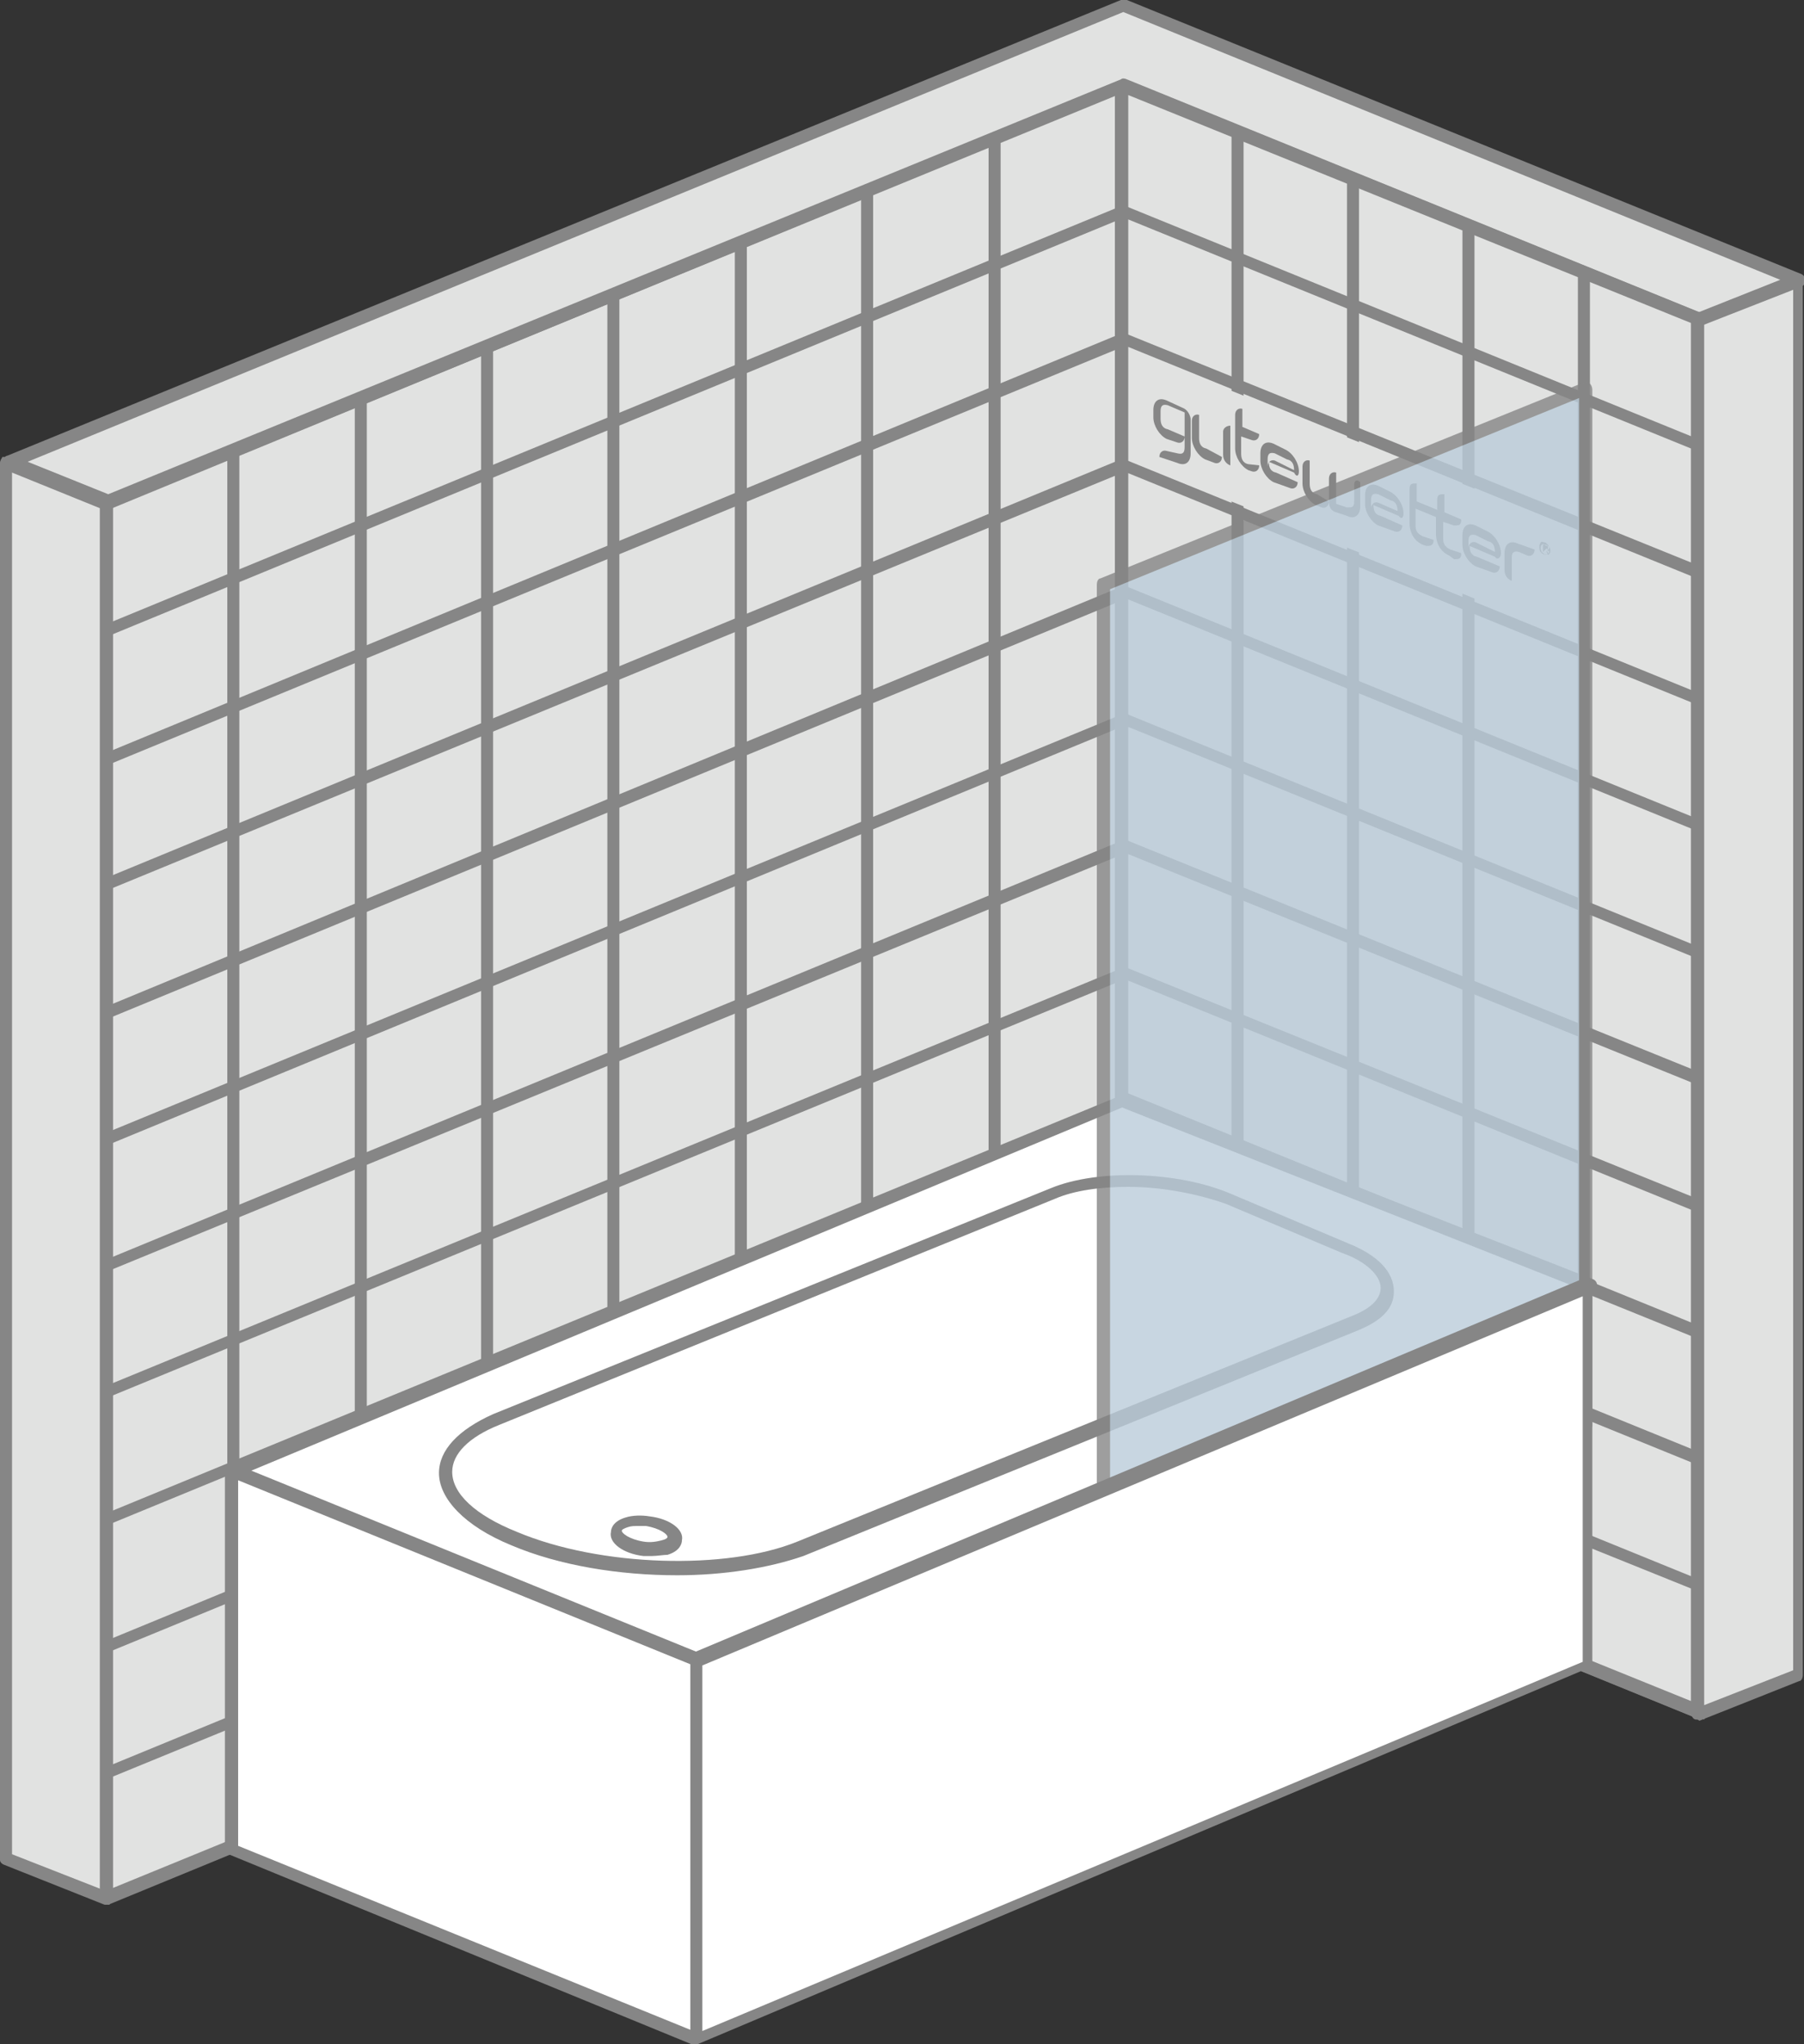 <?xml version="1.0" encoding="utf-8"?>
<!-- Generator: Adobe Illustrator 23.1.0, SVG Export Plug-In . SVG Version: 6.00 Build 0)  -->
<svg version="1.1" id="Слой_1" xmlns="http://www.w3.org/2000/svg" xmlns:xlink="http://www.w3.org/1999/xlink" x="0px" y="0px"
	 width="150px" height="170px" viewBox="0 0 150 170" style="enable-background:new 0 0 150 170;" xml:space="preserve">
<rect x="0" y="0" width="150" height="170" fill="#333333" stroke="none"/>
<style type="text/css">
	.st0{fill:#E1E2E1;}
	.st1{fill:#868686;}
	.st2{opacity:0.8;enable-background:new    ;}
	.st3{fill:#BACCD9;}
	.st4{opacity:0.7;enable-background:new    ;}
	.st5{fill-rule:evenodd;clip-rule:evenodd;fill:#E1E2E2;}
	.st6{fill:#878787;}
	.st7{fill:#E1E2E2;}
	.st8{fill-rule:evenodd;clip-rule:evenodd;fill:#BACDDA;}
	.st9{opacity:0.8;}
	.st10{fill-rule:evenodd;clip-rule:evenodd;fill:#BACDDA;stroke:#878787;stroke-miterlimit:10;}
	.st11{fill-rule:evenodd;clip-rule:evenodd;fill:#E1E2E1;}
	.st12{fill-rule:evenodd;clip-rule:evenodd;fill:#BACCD9;}
	.st13{fill-rule:evenodd;clip-rule:evenodd;fill:#FFFFFF;}
	.st14{fill:#FFFFFF;}
	.st15{fill:#BACDDA;}
	.st16{fill:none;}
	
		.st17{fill-rule:evenodd;clip-rule:evenodd;fill:#E1E2E1;stroke:#868686;stroke-linecap:round;stroke-linejoin:round;stroke-miterlimit:10;}
	
		.st18{fill-rule:evenodd;clip-rule:evenodd;fill:#E1E2E1;stroke:#868686;stroke-width:1.5;stroke-linecap:round;stroke-linejoin:round;stroke-miterlimit:10;}
</style>
<g>
	<g>
		<g>
			<polygon class="st11" points="93.4,123.2 8.9,157.8 8.9,41.7 93.4,7 			"/>
			<path class="st1" d="M8.9,158.3c-0.1,0-0.2,0-0.3-0.1c-0.1-0.1-0.2-0.3-0.2-0.5V41.7c0-0.2,0.1-0.5,0.3-0.5L93.2,6.6
				c0.2-0.1,0.3,0,0.5,0.1c0.3,0.1,0.3,0.1,0.3,0.3V123c0,0.2-0.1,0.5-0.3,0.5L9,158.1C9,158.2,8.9,158.3,8.9,158.3z M9.4,42V157
				l83.5-34.2V7.8L9.4,42z"/>
		</g>
		<g>
			<polygon class="st11" points="93.4,7 141.4,26.5 149.5,23.2 93.4,0.5 0.8,38.4 8.9,41.7 			"/>
			<path class="st1" d="M8.9,42.3c-0.1,0-0.1,0-0.2,0l-8.1-3.4c-0.2-0.1-0.3-0.3-0.3-0.5c0-0.2,0.1-0.5,0.3-0.5L93.2,0
				c0.1,0,0.3,0,0.5,0l56.1,22.8c0.2,0.1,0.3,0.3,0.3,0.5c0,0.2-0.1,0.5-0.3,0.5l-8.1,3.3c-0.1,0-0.3,0-0.5,0L93.4,7.7L9.1,42.3
				C9.1,42.3,9,42.3,8.9,42.3z M2.3,38.4l6.7,2.7L93.2,6.6c0.1-0.1,0.3-0.1,0.5,0L141.4,26l6.7-2.7L93.4,1L2.3,38.4z"/>
		</g>
		<g>
			<g>
				<g>
					<polygon class="st11" points="141.3,142.3 93.3,123 93.3,7 141.3,26.5 					"/>
					<path class="st1" d="M141.3,142.9c-0.1,0-0.1,0-0.2,0l-48-19.6c-0.2-0.1-0.3-0.3-0.3-0.5V7c0.1-0.2,0.2-0.2,0.3-0.3
						s0.3-0.1,0.5-0.1l48,19.5c0.2,0.1,0.3,0.3,0.3,0.5v115.9c0,0.2-0.1,0.3-0.2,0.5C141.5,142.9,141.4,142.9,141.3,142.9z
						 M93.8,122.5l46.9,19V26.9l-46.9-19V122.5z"/>
				</g>
				<g>
					<g>
						<polygon class="st1" points="93.2,123.4 93.5,122.4 141.4,141.9 141.1,142.9 						"/>
					</g>
					<g>
						<polygon class="st1" points="93,112.9 93.5,111.9 141.4,131.4 141.1,132.3 						"/>
					</g>
					<g>
						<polygon class="st1" points="93.2,102.3 93.5,101.3 141.4,120.8 141.1,121.8 						"/>
					</g>
					<g>
						<polygon class="st1" points="93,91.8 93.5,90.8 141.4,110.3 141.1,111.3 						"/>
					</g>
					<g>
						<polygon class="st1" points="93.2,81.3 93.5,80.4 141.4,99.8 141.1,100.8 						"/>
					</g>
					<g>
						<polygon class="st1" points="93,70.7 93.5,69.8 141.4,89.2 141.1,90.2 						"/>
					</g>
					<g>
						<polygon class="st1" points="93.2,60.2 93.5,59.3 141.4,78.8 141.1,79.7 						"/>
					</g>
					<g>
						<polygon class="st1" points="93.2,49.6 93.5,48.7 141.4,68.2 141.1,69.1 						"/>
					</g>
					<g>
						<polygon class="st1" points="93.2,39.1 93.5,38.2 141.4,57.7 141.1,58.6 						"/>
					</g>
					<g>
						<polygon class="st1" points="93.2,28.6 93.5,27.7 141.4,47.1 141.1,48.1 						"/>
					</g>
					<g>
						<polygon class="st1" points="93.2,18 93.5,17.1 141.4,36.6 141.1,37.5 						"/>
					</g>
					<g>
						<polygon class="st1" points="93.2,7.5 93.5,6.6 141.4,26.1 141.1,27 						"/>
					</g>
				</g>
				<g>
					<g>
						<rect x="92.8" y="7" class="st1" width="1" height="115.9"/>
					</g>
					<g>
						<rect x="102.4" y="11" class="st1" width="1" height="115.9"/>
					</g>
					<g>
						<rect x="112" y="14.8" class="st1" width="1" height="115.9"/>
					</g>
					<g>
						<rect x="121.6" y="18.7" class="st1" width="1" height="115.9"/>
					</g>
					<g>
						<rect x="131.2" y="22.7" class="st1" width="1" height="115.9"/>
					</g>
					<g>
						<rect x="140.8" y="26.5" class="st1" width="1" height="115.9"/>
					</g>
				</g>
			</g>
		</g>
		<g>
			<polygon class="st11" points="141.1,26.6 149.5,23.2 149.5,139.2 141.1,142.5 			"/>
			<path class="st1" d="M141.1,143c-0.1,0-0.2,0-0.3-0.1c-0.1-0.1-0.2-0.3-0.2-0.5V26.6c0-0.2,0.1-0.5,0.3-0.5l8.3-3.3
				c0.2-0.1,0.3,0,0.5,0.1c0.1,0.1,0.2,0.3,0.2,0.5v115.9c0,0.2-0.1,0.5-0.3,0.5l-8.3,3.3C141.2,143,141.1,143,141.1,143z M141.7,27
				v114.8l7.4-2.9V24.1L141.7,27z"/>
		</g>
		<g>
			<polygon class="st11" points="8.9,41.8 0.5,38.5 0.5,154.6 8.9,157.9 			"/>
			<path class="st1" d="M8.9,158.4c-0.1,0-0.1,0-0.2,0l-8.3-3.3C0.1,155,0,154.8,0,154.7V38.5c0-0.2,0.1-0.3,0.2-0.5
				C0.3,38,0.6,38,0.7,38L9,41.3c0.2,0.1,0.3,0.3,0.3,0.5v116.1c0,0.2-0.1,0.3-0.2,0.5C9.1,158.4,9,158.4,8.9,158.4z M1,154.2
				l7.4,2.9V42.3L1,39.3V154.2z"/>
		</g>
		<g>
			<polygon class="st0" points="130.2,52.8 94.6,38.6 94.7,29.4 130.2,43.7 			"/>
		</g>
		<g>
			<g>
				<path class="st1" d="M98.3,33.9L97,33.3c-0.7-0.3-1.1,0.1-1.1,0.8v0.6c0,0.7,0.5,1.5,1.1,1.8l0.9,0.3l0,0
					c0.3,0.1,0.6-0.1,0.6-0.5l-1.4-0.6c-0.5-0.1-0.6-0.5-0.6-0.9v-0.6c0-0.5,0.2-0.6,0.6-0.5l1.4,0.6v2.9c0,0.5-0.2,0.6-0.6,0.5
					L97,37.5c-0.3-0.1-0.6,0.1-0.6,0.5l0.6,0.2l0.9,0.3c0.7,0.3,1.1-0.1,1.1-0.8v-2.9C98.9,34.3,98.6,34,98.3,33.9"/>
			</g>
			<g>
				<path class="st1" d="M126.2,45.2c-0.7-0.3-1.1,0.1-1.1,0.8v1.4c0,0.5,0.3,0.8,0.6,0.9v-1.9c0-0.5,0.2-0.6,0.6-0.5l0.7,0.3
					c0.3,0.1,0.6-0.1,0.6-0.5L126.2,45.2z"/>
			</g>
			<g>
				<path class="st1" d="M103.8,38.6c-0.5-0.1-0.6-0.5-0.6-0.9v-1.4l0.9,0.3c0.3,0.1,0.6-0.1,0.6-0.5l-1.4-0.6v-1.5
					c-0.3-0.1-0.6,0.1-0.6,0.5v2.8c0,0.7,0.5,1.5,1.1,1.8l0.3,0.1c0.3,0.1,0.6-0.1,0.6-0.5L103.8,38.6z"/>
			</g>
			<g>
				<path class="st1" d="M120.5,46.2c-0.7-0.3-1.1-1-1.1-1.8v-1.4l-1.7-0.7v1.4c0,0.5,0.2,0.7,0.6,0.9l0.9,0.3
					c0,0.5-0.3,0.5-0.6,0.5l-0.3-0.1c-0.7-0.3-1.1-1-1.1-1.8v-2.8c0-0.5,0.2-0.5,0.6-0.5v1.5l1.7,0.7v-0.8c0-0.5,0.2-0.5,0.6-0.5
					v1.5l1.4,0.6c0,0.5-0.2,0.5-0.6,0.5l-0.9-0.3v1.4c0,0.5,0.2,0.7,0.6,0.9l0.3,0.1l0.6,0.2c0,0.5-0.2,0.5-0.6,0.5L120.5,46.2z"/>
			</g>
			<g>
				<path class="st1" d="M101.7,35.9v1.9c0,0.5,0.3,0.8,0.6,0.9v-3.3C102,35.4,101.7,35.6,101.7,35.9"/>
			</g>
			<g>
				<path class="st1" d="M100.3,37.3c-0.5-0.1-0.6-0.5-0.6-0.9v-1.9c-0.3-0.1-0.6,0.1-0.6,0.5v1.4c0,0.7,0.5,1.5,1.1,1.8l0.8,0.3
					c0.3,0.1,0.6-0.1,0.6-0.5L100.3,37.3z"/>
			</g>
			<g>
				<path class="st1" d="M112.6,40.3v1.4c0,0.5-0.2,0.5-0.6,0.5l-0.9-0.3v-2.6c-0.3-0.1-0.6,0.1-0.6,0.5v1.9c0,0.5,0.2,0.8,0.6,0.9
					l0.9,0.3c0.6,0.3,1.1,0,1.1-0.8l0,0v-2C112.8,39.8,112.6,40,112.6,40.3 M109.5,41.1c-0.5-0.1-0.6-0.5-0.6-0.9v-1.9
					c-0.3-0.1-0.6,0.1-0.6,0.5v1.4c0,0.7,0.5,1.5,1.1,1.8l0.5,0.2c0.3,0.1,0.6-0.1,0.6-0.5L109.5,41.1z"/>
			</g>
			<g>
				<path class="st1" d="M106,38.3c-0.3-0.1-0.6,0.1-0.6,0.5v-0.6c0-0.5,0.2-0.6,0.6-0.5l1,0.5c0.5,0.1,0.6,0.5,0.6,0.9L106,38.3z
					 M108,39.2c0-0.7-0.5-1.5-1.1-1.8l-1-0.5c-0.7-0.3-1.1,0.1-1.1,0.8v0.6c0,0.7,0.5,1.5,1.1,1.8l1.4,0.5c0.3,0.1,0.6-0.1,0.6-0.5
					l-1.8-0.8c-0.5-0.1-0.6-0.5-0.6-0.9l2.1,0.9C107.8,39.7,108,39.6,108,39.2"/>
			</g>
			<g>
				<path class="st1" d="M114.6,41.8c-0.3-0.1-0.6,0.1-0.6,0.5v-0.7c0-0.5,0.2-0.6,0.6-0.5l1,0.5c0.5,0.1,0.6,0.5,0.6,0.9
					L114.6,41.8z M116.7,42.7c0-0.7-0.5-1.5-1.1-1.8l-1-0.5c-0.7-0.3-1.1,0.1-1.1,0.8v0.7c0,0.7,0.5,1.5,1.1,1.8l1.4,0.5
					c0.3,0.1,0.6-0.1,0.6-0.5l-1.8-0.8c-0.5-0.1-0.6-0.5-0.6-0.9l2.1,0.9C116.5,43.2,116.7,43.1,116.7,42.7"/>
			</g>
			<g>
				<path class="st1" d="M122.7,45.1c-0.3-0.1-0.6,0.1-0.6,0.5V45c0-0.5,0.2-0.6,0.6-0.5l1,0.5c0.5,0.1,0.6,0.5,0.6,0.9L122.7,45.1z
					 M124.8,46c0-0.7-0.5-1.5-1.1-1.8l-1-0.5c-0.7-0.3-1.1,0.1-1.1,0.8v0.8c0,0.7,0.5,1.5,1.1,1.8l1.4,0.5c0.3,0.1,0.6-0.1,0.6-0.5
					l-1.9-0.8c-0.5-0.1-0.6-0.5-0.6-0.9l2.1,0.9C124.5,46.6,124.8,46.4,124.8,46"/>
			</g>
			<g>
				<path class="st1" d="M128.3,45.9v-0.6l0,0c0,0,0,0,0.1,0l0.2,0.1c0,0,0.1,0,0.1,0.1s0,0.1,0,0.2c0,0.1-0.1,0.1-0.1,0.1l0,0
					l0.2,0.3h-0.1l-0.1-0.2c0,0,0,0,0-0.1l0,0h0.1c0,0,0,0,0.1,0l0,0v-0.1l0,0c0,0,0,0-0.1,0l-0.1-0.1l0,0l0,0L128.3,45.9
					L128.3,45.9z M128.2,45.9c0.1,0.1,0.2,0.2,0.3,0.2c0.1,0,0.2,0.1,0.3,0c0.1-0.1,0.1-0.2,0.1-0.3c0-0.1,0-0.2-0.1-0.3
					c-0.1-0.1-0.2-0.2-0.3-0.2c-0.1,0-0.2-0.1-0.3,0c-0.1,0.1-0.1,0.2-0.1,0.3C128.1,45.6,128.1,45.8,128.2,45.9 M128.1,45.1
					c0.1-0.1,0.2,0,0.3,0c0.1,0,0.2,0.1,0.3,0.2c0.1,0.1,0.1,0.3,0.1,0.5c0,0.1,0,0.3-0.1,0.3c-0.1,0.1-0.2,0-0.3,0
					c-0.1,0-0.2-0.1-0.3-0.2c-0.1-0.1-0.1-0.3-0.1-0.5S128.1,45.2,128.1,45.1"/>
			</g>
		</g>
		<g>
			<g>
				<rect x="8.3" y="41.7" class="st1" width="1" height="115.9"/>
			</g>
			<g>
				<rect x="18.9" y="37.4" class="st1" width="1" height="116.1"/>
			</g>
			<g>
				<rect x="29.5" y="33.1" class="st1" width="1" height="116.1"/>
			</g>
			<g>
				<rect x="40" y="28.7" class="st1" width="1" height="116.1"/>
			</g>
			<g>
				<rect x="50.5" y="24.4" class="st1" width="1" height="116.1"/>
			</g>
			<g>
				<rect x="61.1" y="20.1" class="st1" width="1" height="116.2"/>
			</g>
			<g>
				<rect x="71.6" y="15.8" class="st1" width="1" height="116.2"/>
			</g>
			<g>
				<rect x="82.2" y="11.3" class="st1" width="1" height="116.2"/>
			</g>
			<g>
				<rect x="92.7" y="7" class="st1" width="1" height="116.2"/>
			</g>
		</g>
		<g>
			<g>
				<g>
					<polygon class="st1" points="8.6,41.5 93.3,6.6 93.7,7.5 9,42.4 					"/>
				</g>
				<g>
					<polygon class="st1" points="8.6,52 93.3,17.1 93.7,18 9,52.9 					"/>
				</g>
				<g>
					<polygon class="st1" points="8.6,62.7 93.3,27.7 93.7,28.7 9,63.6 					"/>
				</g>
				<g>
					<polygon class="st1" points="8.6,73.1 93.2,38.2 93.6,39.2 9,74 					"/>
				</g>
				<g>
					<polygon class="st1" points="8.6,83.8 93.2,48.8 93.6,49.8 9,84.7 					"/>
				</g>
				<g>
					<polygon class="st1" points="8.6,94.3 93.3,59.4 93.6,60.3 9,95.2 					"/>
				</g>
				<g>
					<polygon class="st1" points="8.7,104.8 93.3,69.9 93.7,70.9 9,105.7 					"/>
				</g>
				<g>
					<polygon class="st1" points="8.7,115.3 93.3,80.5 93.6,81.4 9,116.2 					"/>
				</g>
				<g>
					<polygon class="st1" points="8.7,125.9 93.2,91.1 93.6,92 9,126.8 					"/>
				</g>
				<g>
					<polygon class="st1" points="8.7,136.5 93.2,101.7 93.6,102.6 9,137.4 					"/>
				</g>
				<g>
					<polygon class="st1" points="8.7,147 93.3,112.2 93.6,113.2 9,147.9 					"/>
				</g>
				<g>
					<polygon class="st1" points="8.7,157.5 93.2,122.7 93.6,123.6 9,158.4 					"/>
				</g>
			</g>
		</g>
		<g>
			<polygon class="st13" points="19.5,122.3 93.4,91.7 132.3,106.9 58,138 			"/>
			<path class="st1" d="M58,138.6c-0.1,0-0.1,0-0.2,0l-38.5-15.8c-0.2-0.1-0.3-0.3-0.3-0.5c0-0.1,0.1-0.5,0.3-0.5l73.9-30.6
				c0.1-0.1,0.3-0.1,0.5,0l38.8,15.2c0.2,0.1,0.3,0.3,0.3,0.5c0,0.1-0.1,0.5-0.3,0.5l-74.2,31.2C58.2,138.6,58.1,138.6,58,138.6z
				 M20.9,122.3L58,137.4l72.7-30.5L93.3,92.1L20.9,122.3z"/>
		</g>
		<g>
			<path class="st13" d="M112.7,109.9l-46.2,18.8c-6.1,2.5-16.8,2.2-23.8-0.8l0,0c-6.9-2.9-7.6-7.4-1.5-9.9l46.2-18.8
				c3.8-1.5,10.4-1.4,14.5,0.5l9.7,4.1C116.1,105.7,116.5,108.5,112.7,109.9z"/>
			<path class="st1" d="M56.3,131c-4.8,0-9.8-0.8-13.8-2.5c-3.9-1.6-6-3.9-6-6c0-1.9,1.6-3.6,4.5-4.9l46.4-18.8
				c3.9-1.6,10.6-1.4,15,0.5l9.7,4.1c2.5,1,3.8,2.4,3.8,4c0,1.4-1,2.4-2.9,3.2l0,0l-46.2,18.8C63.9,130.4,60.2,131,56.3,131z
				 M93.8,98.7c-2.3,0-4.5,0.3-6.1,1l-46.2,18.8c-2.5,1-3.9,2.4-3.9,3.9c0,1.8,1.9,3.6,5.4,5c6.9,2.9,17.4,3.2,23.3,0.8l46.2-18.8
				c1.5-0.6,2.3-1.4,2.3-2.3c0-1-1.2-2.2-3.2-2.9l-9.7-4.1C99.6,99.3,96.7,98.7,93.8,98.7z"/>
		</g>
		<g>
			
				<ellipse transform="matrix(0.127 -0.992 0.992 0.127 -79.751 164.712)" class="st13" cx="53.7" cy="127.6" rx="1.2" ry="2.4"/>
			<path class="st1" d="M54.2,129.4c-0.2,0-0.5,0-0.7,0c-1.7-0.2-2.9-1.1-2.7-2c0-0.3,0.2-0.9,1.2-1.2c0.6-0.2,1.4-0.2,2-0.1
				c1.7,0.2,2.9,1.1,2.7,2c0,0.3-0.2,0.9-1.2,1.2C55.2,129.3,54.6,129.4,54.2,129.4z M53.2,126.9c-0.5,0-0.7,0-1,0.1
				c-0.3,0.1-0.5,0.2-0.5,0.3l0,0c0,0.2,0.6,0.7,1.8,0.9c0.6,0.1,1.1,0,1.5-0.1s0.5-0.2,0.5-0.3c0-0.2-0.6-0.7-1.8-0.9
				C53.6,126.9,53.3,126.9,53.2,126.9z"/>
		</g>
		<g>
			<g class="st2">
				<polygon class="st12" points="131.7,118.5 91.7,134.8 91.7,48.6 131.7,32.3 				"/>
				<path class="st1" d="M91.7,135.3c-0.1,0-0.2,0-0.3-0.1c-0.1-0.1-0.2-0.3-0.2-0.5V48.6c0-0.2,0.1-0.5,0.3-0.5l40.2-16.3
					c0.2-0.1,0.3,0,0.5,0.1c0.1,0.1,0.2,0.3,0.2,0.5v86.1c0,0.2-0.1,0.5-0.3,0.5l-40,16.3C91.8,135.3,91.7,135.3,91.7,135.3z
					 M92.3,49v85l39-15.9v-85L92.3,49z"/>
			</g>
		</g>
		<g>
			<g>
				<polygon class="st13" points="57.7,169.5 132.1,138.4 132.1,106.9 57.7,138 				"/>
				<path class="st1" d="M57.7,170c-0.1,0-0.2,0-0.3-0.1s-0.2-0.3-0.2-0.5V138c0-0.2,0.1-0.5,0.3-0.5l74.2-31.2c0.2-0.1,0.3,0,0.5,0
					c0.1,0.1,0.2,0.3,0.2,0.5v31.4c0,0.2-0.1,0.5-0.3,0.5L58,170C58,170,57.9,170,57.7,170z M58.4,138.5v30.4l73.2-30.7v-30.4
					L58.4,138.5z"/>
			</g>
			<g>
				<polygon class="st13" points="19.3,153.8 57.7,169.5 57.7,138 19.3,122.3 				"/>
				<path class="st1" d="M57.7,170c-0.1,0-0.1,0-0.2,0l-38.5-15.8c-0.2-0.1-0.3-0.3-0.3-0.5v-31.4c0-0.2,0.1-0.3,0.2-0.5
					c0.1-0.1,0.3-0.1,0.5,0l38.5,15.6c0.2,0.1,0.3,0.3,0.3,0.5v31.4c0,0.2-0.1,0.3-0.2,0.5C58,170,57.9,170,57.7,170z M19.8,153.5
					l37.6,15.3v-30.4l-37.6-15.3L19.8,153.5z"/>
			</g>
		</g>
	</g>
</g>
</svg>
